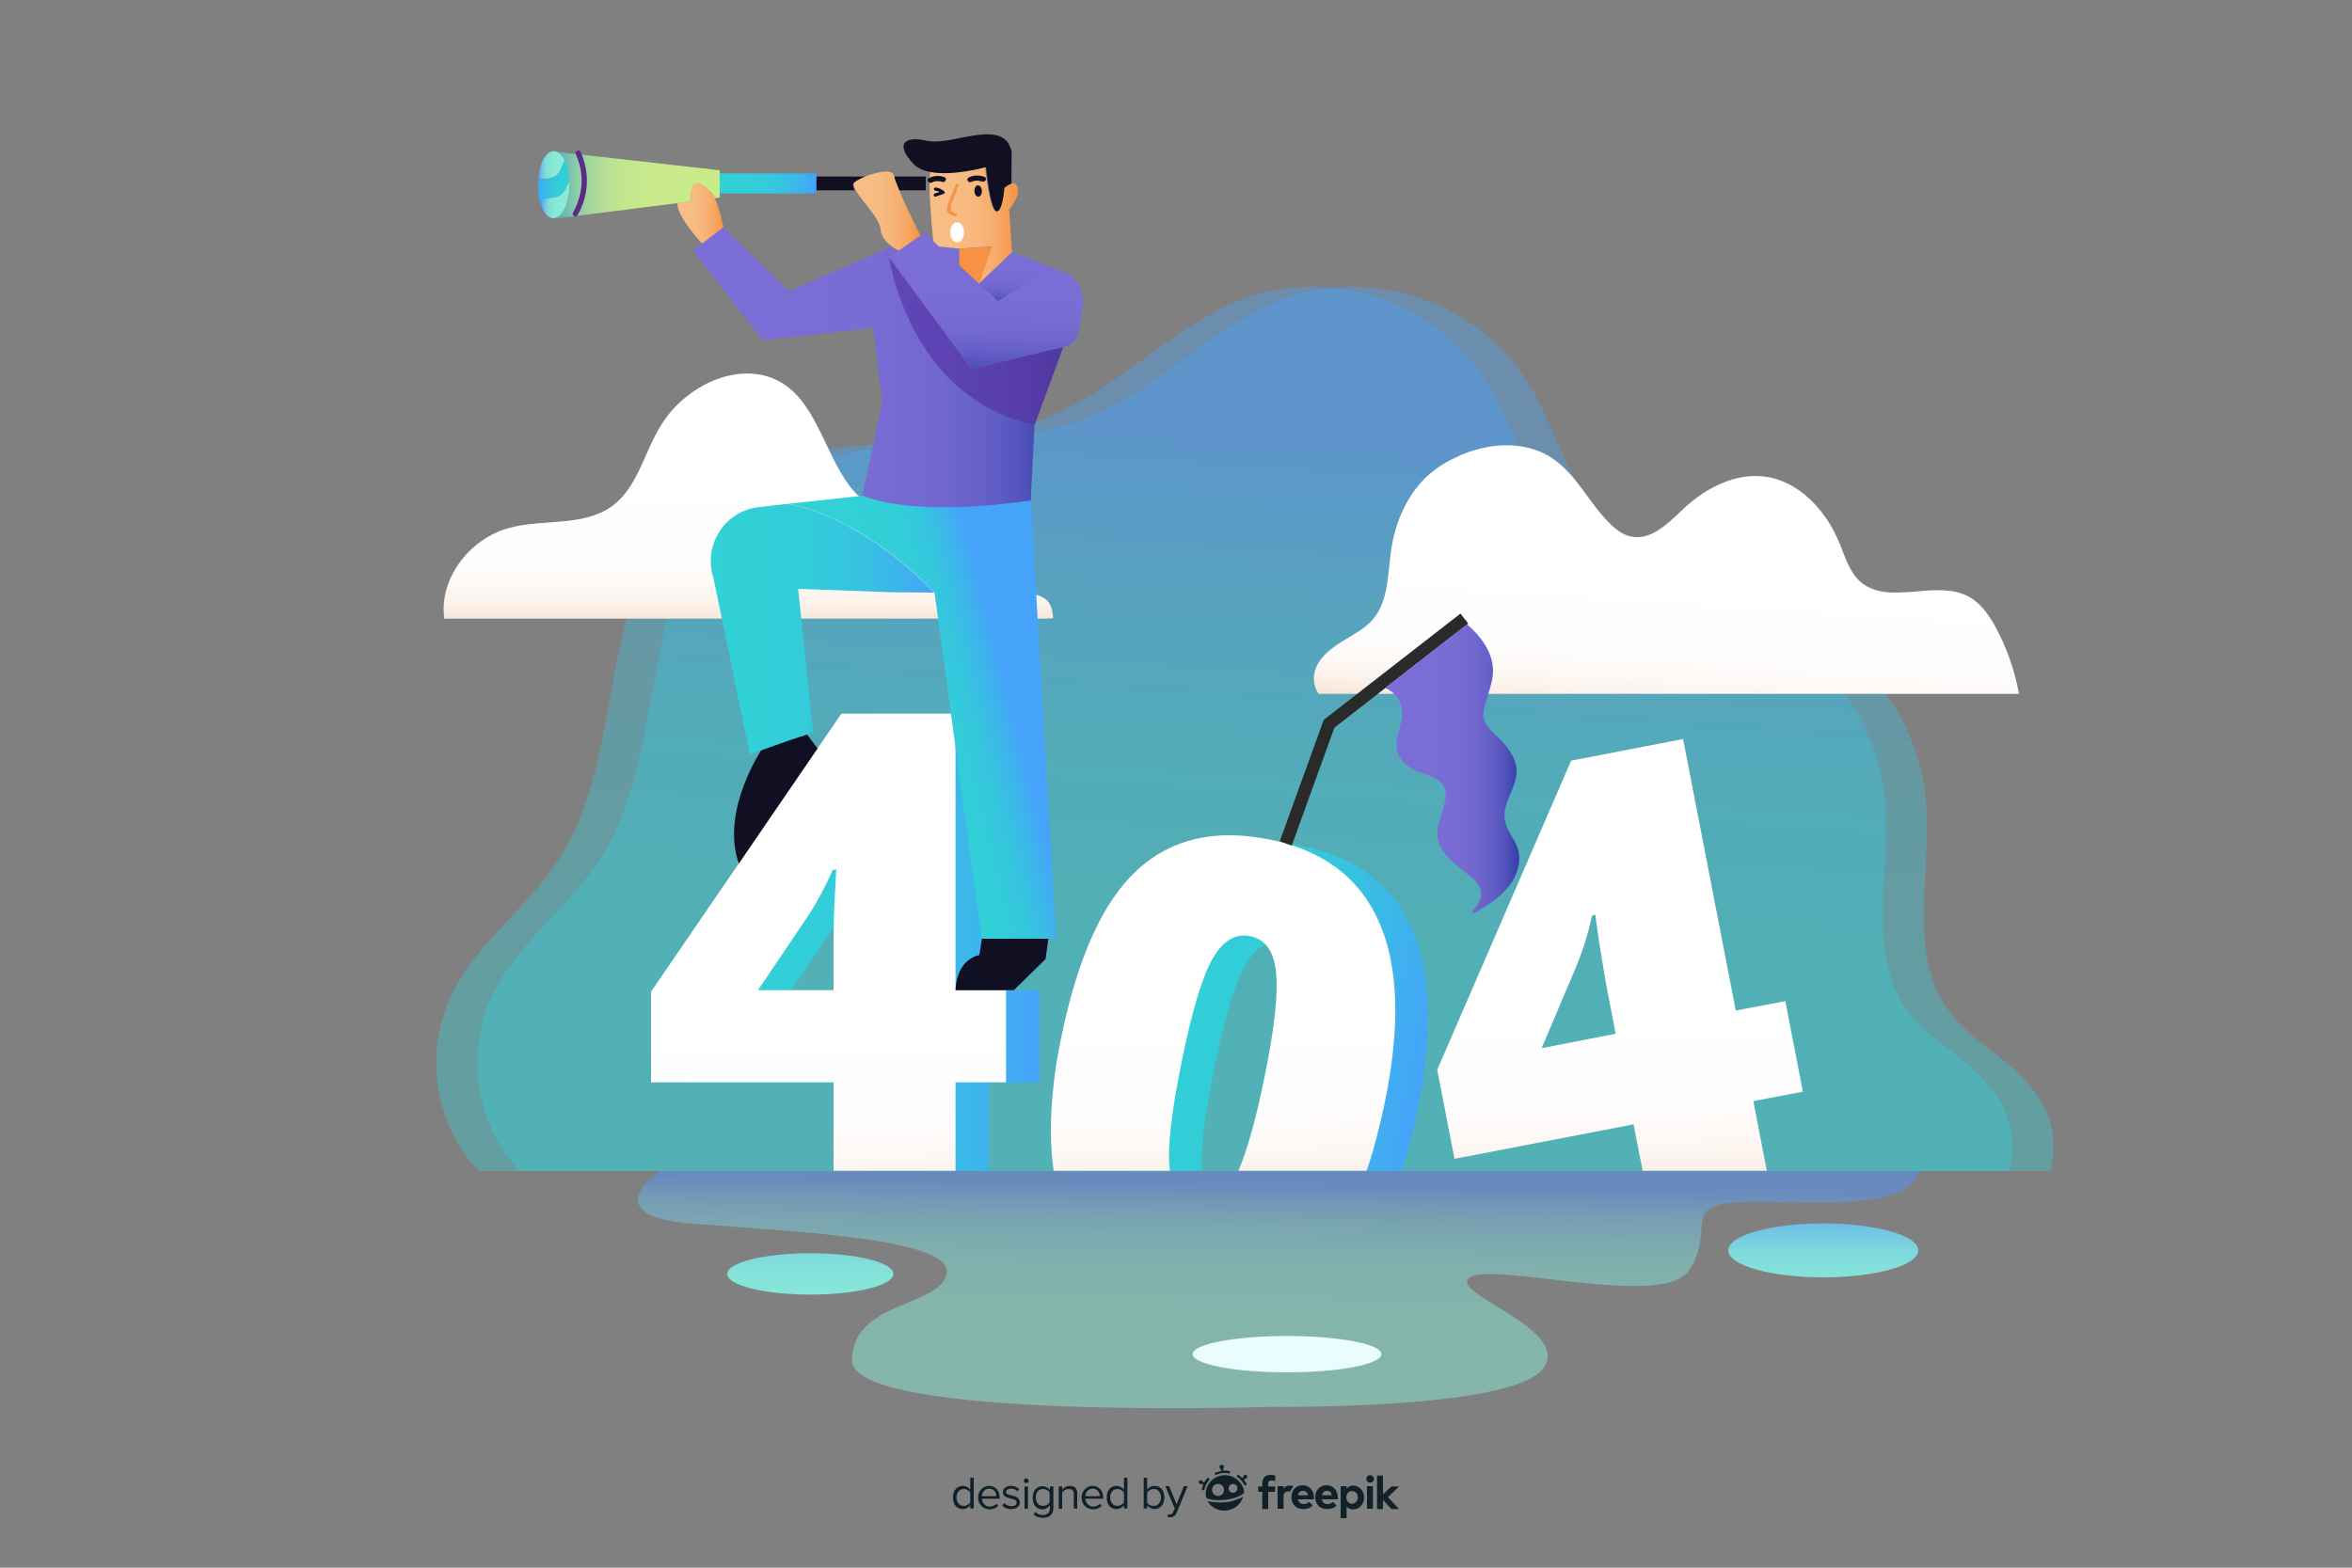 <?xml version="1.0" encoding="utf-8"?>
<!-- Generator: Adobe Illustrator 27.0.1, SVG Export Plug-In . SVG Version: 6.00 Build 0)  -->
<svg version="1.1" id="Layer_1" xmlns="http://www.w3.org/2000/svg" xmlns:xlink="http://www.w3.org/1999/xlink" x="0px" y="0px"
	 viewBox="0 0 750 500" style="enable-background:new 0 0 750 500;" xml:space="preserve">
<rect x="0" y="0" width="750" height="500" fill="#808080" stroke="none"/>
<style type="text/css">
	.st0{opacity:0.37;fill:url(#SVGID_1_);enable-background:new    ;}
	.st1{opacity:0.37;fill:url(#SVGID_00000129195150109239342510000009211214172952439988_);enable-background:new    ;}
	.st2{fill:url(#SVGID_00000083799833535865074710000008066772103008382340_);}
	.st3{fill:url(#SVGID_00000088835448587534241650000007425699232185380538_);}
	.st4{fill:url(#SVGID_00000039104060955832752330000003748693827199478403_);}
	.st5{fill:url(#SVGID_00000083780212767134075360000005238644823310947250_);}
	.st6{fill:none;}
	.st7{fill:url(#SVGID_00000115493379304974584130000000757102461864754853_);}
	.st8{fill:url(#SVGID_00000150791037043277383040000016524597294319692420_);}
	.st9{fill:#111023;}
	.st10{fill:url(#SVGID_00000106119571474530141180000014530344754931932310_);}
	.st11{fill:url(#SVGID_00000106859929083091499390000000112926105263259013_);}
	.st12{fill:url(#SVGID_00000092414050313700461560000011601727618234517666_);}
	.st13{fill:url(#SVGID_00000112596340002788551370000016864275591361295522_);}
	.st14{fill:url(#SVGID_00000021831810699400503090000015869392655292218788_);}
	.st15{fill:url(#SVGID_00000158013403633719805380000018275394327823768207_);}
	.st16{fill:url(#SVGID_00000016042480704525490320000013309108564959157672_);}
	.st17{fill:#5B2B89;}
	.st18{fill:url(#SVGID_00000083788481199436701550000004771525094222176188_);}
	.st19{fill:url(#SVGID_00000172435728600769146570000001056481979082684035_);}
	.st20{fill:url(#SVGID_00000027597641616281283010000003978435385142502272_);}
	.st21{fill:url(#SVGID_00000072970918260201971350000004393377164171197369_);}
	.st22{fill:url(#SVGID_00000057867995488669004720000012448944598122153348_);}
	.st23{opacity:0.38;fill:url(#SVGID_00000062151358259651129330000017442708056467049637_);enable-background:new    ;}
	.st24{fill:url(#SVGID_00000107586287401572597870000010365085919962741155_);}
	.st25{fill:#F79244;}
	.st26{fill:#FFFFFF;}
	.st27{opacity:0.5;fill:url(#SVGID_00000110447160692329018480000014201537216269911692_);enable-background:new    ;}
	.st28{fill:url(#SVGID_00000118395839749751001880000014696683822137471918_);}
	.st29{fill:url(#SVGID_00000122689695938318987900000003309391737976768418_);}
	.st30{fill:#E9FDFF;}
	.st31{fill:url(#SVGID_00000083790539007374272380000008522833697080952491_);}
	.st32{fill:url(#SVGID_00000180338176246426448990000017422436541092168630_);}
	.st33{fill:#2A2A2A;}
	.st34{fill:url(#SVGID_00000089551855425815349170000015147926012845628326_);}
	.st35{fill:#112129;}
</style>
<g id="OBJECTS">
	<g>
		
			<linearGradient id="SVGID_1_" gradientUnits="userSpaceOnUse" x1="387.922" y1="114.54" x2="404.102" y2="358.85" gradientTransform="matrix(1 0 0 -1 0 502)">
			<stop  offset="0" style="stop-color:#31D1D6"/>
			<stop  offset="0.37" style="stop-color:#32CED8"/>
			<stop  offset="0.62" style="stop-color:#35C5DE"/>
			<stop  offset="0.82" style="stop-color:#3CB6EA"/>
			<stop  offset="1" style="stop-color:#45A3FA"/>
		</linearGradient>
		<path class="st0" d="M204.2,373.5h-51.5c-13.8-14.3-17.5-37.1-9.2-55.2c7.8-17.2,24.7-28.6,34.9-44.6
			c21.8-34,11.2-84.8,40.8-112.3c14.8-13.8,36.1-17.7,56.2-19.3s41-1.6,59.6-9.4c23-9.7,40.3-30.4,63.9-38.2
			c26.6-8.8,58.3,2.2,73.9,25.4c9.7,14.6,13.4,32.8,24.9,46.1c18.6,21.4,51.3,23,74.5,39.3c15.9,11.1,26.6,29.4,28.7,48.7
			c2.5,23.3-6.4,49.8,7.6,68.6c6.8,9.2,17.9,14.4,25.2,23.1c7.3,8.7,9.4,16.7,7.1,27.8H204.2z"/>
		
			<linearGradient id="SVGID_00000147900835895886066190000001091342641634687646_" gradientUnits="userSpaceOnUse" x1="401.082" y1="114.539" x2="417.262" y2="358.849" gradientTransform="matrix(1 0 0 -1 0 502)">
			<stop  offset="0" style="stop-color:#31D1D6"/>
			<stop  offset="0.37" style="stop-color:#32CED8"/>
			<stop  offset="0.62" style="stop-color:#35C5DE"/>
			<stop  offset="0.82" style="stop-color:#3CB6EA"/>
			<stop  offset="1" style="stop-color:#45A3FA"/>
		</linearGradient>
		<path style="opacity:0.37;fill:url(#SVGID_00000147900835895886066190000001091342641634687646_);enable-background:new    ;" d="
			M217.3,373.5h-51.5c-13.8-14.3-17.5-37.1-9.2-55.2c7.8-17.2,24.7-28.6,34.9-44.6c21.8-34,11.2-84.8,40.8-112.3
			c14.8-13.8,36.1-17.7,56.2-19.3s41-1.6,59.6-9.4c23-9.7,40.3-30.4,63.9-38.2c26.6-8.8,58.3,2.2,73.9,25.4
			c9.7,14.6,13.4,32.8,24.9,46.1c18.6,21.4,51.3,23,74.5,39.3c15.9,11.1,26.6,29.4,28.7,48.7c2.5,23.3-6.4,49.8,7.6,68.6
			c6.8,9.2,17.9,14.4,25.2,23.1c7.3,8.7,9.4,16.7,7.1,27.8H217.3z"/>
	</g>
	
		<linearGradient id="SVGID_00000052104724872319872410000006303371046521400450_" gradientUnits="userSpaceOnUse" x1="238.673" y1="304.03" x2="238.673" y2="346.64" gradientTransform="matrix(1 0 0 -1 0 502)">
		<stop  offset="0" style="stop-color:#F9E6D9"/>
		<stop  offset="0.12" style="stop-color:#FBF1EA"/>
		<stop  offset="0.27" style="stop-color:#FDF9F6"/>
		<stop  offset="0.48" style="stop-color:#FEFDFD"/>
		<stop  offset="1" style="stop-color:#FFFFFF"/>
	</linearGradient>
	<path style="fill:url(#SVGID_00000052104724872319872410000006303371046521400450_);" d="M335.8,197.2l-2.1,0.1H142.2l-0.5,0.1
		c-1.9-12.7,8-25.6,20.6-29c10.9-3,23.7-0.3,32.9-7c8.2-6,10.2-17.2,15.6-25.8c3.3-5.4,8.1-9.8,13.7-12.8c7-3.8,15.7-5.1,22.9-1.7
		c12.7,6,15.1,22.8,23.6,34c1.9,2.5,4.3,4.8,7.3,5.7c2.8,0.8,5.8,0.2,8.6-0.3c9.4-1.6,20.6-1.5,26.4,6c2.7,3.5,3.7,8.1,5.2,12.3
		c1.5,4.2,4,8.5,8.2,10c2,0.7,4.3,0.7,6.1,1.9C335,191.9,335.7,194.5,335.8,197.2L335.8,197.2z"/>
	
		<linearGradient id="SVGID_00000044179532433062921770000004764971272369519236_" gradientUnits="userSpaceOnUse" x1="530.771" y1="274.12" x2="533.471" y2="315.65" gradientTransform="matrix(1 0 0 -1 0 502)">
		<stop  offset="0" style="stop-color:#F9E6D9"/>
		<stop  offset="0.12" style="stop-color:#FBF1EA"/>
		<stop  offset="0.27" style="stop-color:#FDF9F6"/>
		<stop  offset="0.48" style="stop-color:#FEFDFD"/>
		<stop  offset="1" style="stop-color:#FFFFFF"/>
	</linearGradient>
	<path style="fill:url(#SVGID_00000044179532433062921770000004764971272369519236_);" d="M643.8,221.3H420.5c-1.8-2.3-2-6-0.7-8.7
		c1.6-3.6,5.1-6.1,8.5-8.2c3.4-2.1,7.1-4,9.6-7c4.9-5.9,4.6-14.3,5.7-21.9c1.3-9,5.1-17.9,11.9-24c2.7-2.4,5.8-4.3,9.1-5.8
		c9.4-4.4,20.9-5.4,29.7,0c8.4,5.2,12.5,15.2,19.7,21.9c1.7,1.6,3.7,3,6,3.5c6.5,1.5,12.1-4.4,17-9c7-6.5,16.3-11.3,25.7-10.1
		c11.1,1.4,19.7,11,23.9,21.3c1.8,4.3,3.1,9.1,6.6,12.2c9,7.9,24.1-0.9,34.6,4.8c3.9,2.1,6.6,6.1,8.7,10
		C640,206.8,642.5,214,643.8,221.3L643.8,221.3z"/>
	<g>
		
			<linearGradient id="SVGID_00000111187374952703045480000004020325754175692191_" gradientUnits="userSpaceOnUse" x1="218.26" y1="201.485" x2="331.39" y2="201.485" gradientTransform="matrix(1 0 0 -1 0 502)">
			<stop  offset="0" style="stop-color:#31D1D6"/>
			<stop  offset="0.37" style="stop-color:#32CED8"/>
			<stop  offset="0.62" style="stop-color:#35C5DE"/>
			<stop  offset="0.82" style="stop-color:#3CB6EA"/>
			<stop  offset="1" style="stop-color:#45A3FA"/>
		</linearGradient>
		<path style="fill:url(#SVGID_00000111187374952703045480000004020325754175692191_);" d="M331.4,345.2h-16.1v28.2h-38.9v-28.2
			h-58.2v-28.9l60.7-88.7h36.4v88.2h16.1V345.2z M276.4,315.8v-17c0-3.2,0.1-7.5,0.4-12.9s0.4-8.3,0.5-8.5h-1.1
			c-2.3,5.1-4.8,9.9-7.7,14.4l-16.2,24H276.4z"/>
		
			<linearGradient id="SVGID_00000026146523652735653840000001133214319597942438_" gradientUnits="userSpaceOnUse" x1="265.237" y1="118.95" x2="264.157" y2="173.96" gradientTransform="matrix(1 0 0 -1 0 502)">
			<stop  offset="0" style="stop-color:#F9E6D9"/>
			<stop  offset="0.12" style="stop-color:#FBF1EA"/>
			<stop  offset="0.27" style="stop-color:#FDF9F6"/>
			<stop  offset="0.48" style="stop-color:#FEFDFD"/>
			<stop  offset="1" style="stop-color:#FFFFFF"/>
		</linearGradient>
		<path style="fill:url(#SVGID_00000026146523652735653840000001133214319597942438_);" d="M320.8,345.2h-16.1v28.2h-38.9v-28.2
			h-58.2v-28.9l60.7-88.7h36.4v88.2h16.1V345.2z M265.8,315.8v-17c0-3.2,0.1-7.5,0.4-12.9s0.4-8.3,0.5-8.5h-1.1
			c-2.3,5.1-4.8,9.9-7.7,14.4l-16.2,24H265.8z"/>
	</g>
	<g>
		<path class="st6" d="M585.3,346.2l-5.6-28.9l-10.4,2l-5.3,1l-16.7-86.6l-35.8,6.9l-42.7,98.6l5.5,28.4l57.1-11l3.2,16.8h39.6
			l-4.7-24.2l5.3-1L585.3,346.2L585.3,346.2z M515.3,329.8l-13.2,2.5l9.4-22.2l1.9-4.5c2-4.9,3.6-10.1,4.8-15.6l1.1-0.2
			c-0.1,0.3,0.3,3.1,1.1,8.5c0.8,5.4,1.5,9.6,2.1,12.8l3.2,16.6L515.3,329.8z"/>
		
			<linearGradient id="SVGID_00000113351965199481637230000005616680580264682411_" gradientUnits="userSpaceOnUse" x1="517.23" y1="123.89" x2="516.15" y2="178.9" gradientTransform="matrix(1 0 0 -1 0 502)">
			<stop  offset="0" style="stop-color:#F9E6D9"/>
			<stop  offset="0.12" style="stop-color:#FBF1EA"/>
			<stop  offset="0.27" style="stop-color:#FDF9F6"/>
			<stop  offset="0.48" style="stop-color:#FEFDFD"/>
			<stop  offset="1" style="stop-color:#FFFFFF"/>
		</linearGradient>
		<path style="fill:url(#SVGID_00000113351965199481637230000005616680580264682411_);" d="M574.9,348.2l-5.6-28.9l-15.8,3
			l-16.8-86.6l-25.3,4.9l-10.4,2l-42.7,98.6l5.5,28.4l10.4-2l46.7-9l2.9,14.8h39.6l-4.3-22.2l10.4-2L574.9,348.2L574.9,348.2z
			 M511.5,310.1c0.2,1.1,0.4,2.1,0.5,3l3.2,16.6l-23.6,4.6l11.3-26.7c2-4.9,3.6-10.1,4.8-15.6l1.1-0.2c-0.1,0.3,0.3,3.1,1.1,8.5
			C510.5,304.2,511.1,307.4,511.5,310.1L511.5,310.1z"/>
	</g>
	<g>
		<g>
			
				<linearGradient id="SVGID_00000031183084144983330160000012780947483465991833_" gradientUnits="userSpaceOnUse" x1="290.26" y1="270.951" x2="322.26" y2="279.221" gradientTransform="matrix(1 0 0 -1 0 502)">
				<stop  offset="0" style="stop-color:#31D1D6"/>
				<stop  offset="0.37" style="stop-color:#32CED8"/>
				<stop  offset="0.62" style="stop-color:#35C5DE"/>
				<stop  offset="0.82" style="stop-color:#3CB6EA"/>
				<stop  offset="1" style="stop-color:#45A3FA"/>
			</linearGradient>
			<path style="fill:url(#SVGID_00000031183084144983330160000012780947483465991833_);" d="M336.8,299.5h-23.8L298,189
				c0,0-21.8-23.8-46.8-28.3l23.8-2.6l53.7,1.5L336.8,299.5L336.8,299.5z"/>
			<path class="st9" d="M243.1,238.7c0,0-13.5,19.8-7.5,36.7l25.1-36.7l-3.3-4.4L243.1,238.7L243.1,238.7z"/>
			<path class="st9" d="M313.1,299.5l-0.8,5.1c0,0-7.2,1-7.6,11.2h18.6l10.1-9.9l0.9-6.5H313.1L313.1,299.5z"/>
			
				<linearGradient id="SVGID_00000013910995611399939160000008226899379680597645_" gradientUnits="userSpaceOnUse" x1="226.734" y1="301.345" x2="297.97" y2="301.345" gradientTransform="matrix(1 0 0 -1 0 502)">
				<stop  offset="0" style="stop-color:#31D1D6"/>
				<stop  offset="0.37" style="stop-color:#32CED8"/>
				<stop  offset="0.62" style="stop-color:#35C5DE"/>
				<stop  offset="0.82" style="stop-color:#3CB6EA"/>
				<stop  offset="1" style="stop-color:#45A3FA"/>
			</linearGradient>
			<path style="fill:url(#SVGID_00000013910995611399939160000008226899379680597645_);" d="M284.3,188.9l-29.8-1.1l4.8,45.6
				l-20.2,7.2l-11.6-56.3c-3.4-10.5,3.7-21.5,14.7-22.6l8.9-1h0c25,4.5,46.8,28.3,46.8,28.3L284.3,188.9L284.3,188.9z"/>
		</g>
		<g>
			
				<linearGradient id="SVGID_00000158011190456022895880000007604947322706990264_" gradientUnits="userSpaceOnUse" x1="177.14" y1="443.025" x2="229.52" y2="443.025" gradientTransform="matrix(1 0 0 -1 0 502)">
				<stop  offset="0" style="stop-color:#51ADC6"/>
				<stop  offset="0" style="stop-color:#54AEC4"/>
				<stop  offset="7.000000e-02" style="stop-color:#74BEB4"/>
				<stop  offset="0.13" style="stop-color:#8ECCA7"/>
				<stop  offset="0.21" style="stop-color:#A4D79C"/>
				<stop  offset="0.3" style="stop-color:#B5E094"/>
				<stop  offset="0.41" style="stop-color:#C1E68E"/>
				<stop  offset="0.57" style="stop-color:#C8EA8A"/>
				<stop  offset="1" style="stop-color:#CAEB8A"/>
			</linearGradient>
			<path style="fill:url(#SVGID_00000158011190456022895880000007604947322706990264_);" d="M229.5,61.7V63l-1.6,0.2
				c-0.4-0.9-0.9-1.6-1.3-2c-2.1-1.9-3.6-3.3-5.2-2.4c-1.2,0.7-1.1,3.9-1,5.4l-4.4,0.6l-38.9,4.9l0-0.1c2.5-0.6,4.5-5.1,4.5-10.6
				s-1.9-9.9-4.4-10.6l52.3,5.9L229.5,61.7L229.5,61.7z"/>
			
				<linearGradient id="SVGID_00000050657717835194306220000011339825090496767160_" gradientUnits="userSpaceOnUse" x1="180.05" y1="449.075" x2="171.58" y2="449.075" gradientTransform="matrix(1 0 0 -1 0 502)">
				<stop  offset="0" style="stop-color:#8AEBD6"/>
				<stop  offset="0.46" style="stop-color:#88E9D6"/>
				<stop  offset="0.63" style="stop-color:#84E2D9"/>
				<stop  offset="0.75" style="stop-color:#7CD6DE"/>
				<stop  offset="0.84" style="stop-color:#71C5E5"/>
				<stop  offset="0.92" style="stop-color:#63AFEE"/>
				<stop  offset="0.99" style="stop-color:#5295F9"/>
				<stop  offset="1" style="stop-color:#5193FA"/>
			</linearGradient>
			<path style="fill:url(#SVGID_00000050657717835194306220000011339825090496767160_);" d="M180.1,51.2c-0.1,0.2-0.2,0.3-0.3,0.5
				c-0.6,1.1-0.8,2.3-1.5,3.3c-0.5,0.7-1.2,1.3-2.1,1.6c-0.9,0.3-1.8,0.4-2.8,0.5c-0.6,0.1-1.3,0.2-1.8,0.5c0.3-5.2,2.3-9.2,4.9-9.4
				l0.8,0.1C178.3,48.6,179.3,49.7,180.1,51.2z"/>
			
				<linearGradient id="SVGID_00000140726564237014651490000012806438080807188352_" gradientUnits="userSpaceOnUse" x1="181.6" y1="444.02" x2="171.53" y2="444.02" gradientTransform="matrix(1 0 0 -1 0 502)">
				<stop  offset="0" style="stop-color:#31D1D6"/>
				<stop  offset="0.37" style="stop-color:#32CED8"/>
				<stop  offset="0.62" style="stop-color:#35C5DE"/>
				<stop  offset="0.82" style="stop-color:#3CB6EA"/>
				<stop  offset="1" style="stop-color:#45A3FA"/>
			</linearGradient>
			<path style="fill:url(#SVGID_00000140726564237014651490000012806438080807188352_);" d="M181.6,58.1
				C181.6,58.1,181.6,58.1,181.6,58.1c-0.7,0.9-1,2-1.6,2.9c-0.7,1-1.8,1.8-3,2.1c-1.1,0.2-2.3,0.1-3.4,0.6
				c-0.5,0.3-0.9,0.7-1.3,1.2c-0.5-1.7-0.8-3.7-0.8-5.9c0-0.5,0-0.9,0.1-1.3c0.6-0.3,1.2-0.4,1.8-0.5c0.9-0.1,1.9-0.2,2.8-0.5
				c0.8-0.3,1.6-0.9,2.1-1.6c0.7-1,1-2.2,1.5-3.3c0.1-0.2,0.2-0.3,0.3-0.5C180.9,52.9,181.5,55.3,181.6,58.1L181.6,58.1z"/>
			
				<linearGradient id="SVGID_00000022558013094739530590000011755474988221952909_" gradientUnits="userSpaceOnUse" x1="181.62" y1="438.155" x2="172.36" y2="438.155" gradientTransform="matrix(1 0 0 -1 0 502)">
				<stop  offset="0" style="stop-color:#8AEBD6"/>
				<stop  offset="0.46" style="stop-color:#88E9D6"/>
				<stop  offset="0.63" style="stop-color:#84E2D9"/>
				<stop  offset="0.75" style="stop-color:#7CD6DE"/>
				<stop  offset="0.84" style="stop-color:#71C5E5"/>
				<stop  offset="0.92" style="stop-color:#63AFEE"/>
				<stop  offset="0.99" style="stop-color:#5295F9"/>
				<stop  offset="1" style="stop-color:#5193FA"/>
			</linearGradient>
			<path style="fill:url(#SVGID_00000022558013094739530590000011755474988221952909_);" d="M181.6,58.9c0,5.5-2,10-4.5,10.6
				c-0.2,0.1-0.4,0.1-0.6,0.1c-1.8,0-3.3-1.9-4.2-4.8c0.3-0.5,0.7-0.9,1.3-1.2c1-0.5,2.2-0.4,3.4-0.6c1.2-0.3,2.3-1,3-2.1
				c0.6-0.9,0.9-2,1.5-2.8c0,0,0,0,0.1,0C181.6,58.4,181.6,58.7,181.6,58.9L181.6,58.9z"/>
			<path class="st9" d="M260.3,56.3H276c-1.6,0.7-3,1.4-3.7,2c-0.5,0.5-0.3,1.3,0.3,2.4h-12.4L260.3,56.3L260.3,56.3z"/>
			<path class="st9" d="M295.2,59v1.7h-8.5c-0.8-1.9-1.4-3.5-1.6-4.4h10.2C295.2,56.3,295.2,59,295.2,59z"/>
			
				<linearGradient id="SVGID_00000118391369413147326720000001484215469425141158_" gradientUnits="userSpaceOnUse" x1="229.51" y1="443.535" x2="260.31" y2="443.535" gradientTransform="matrix(1 0 0 -1 0 502)">
				<stop  offset="0" style="stop-color:#31D1D6"/>
				<stop  offset="0.37" style="stop-color:#32CED8"/>
				<stop  offset="0.62" style="stop-color:#35C5DE"/>
				<stop  offset="0.82" style="stop-color:#3CB6EA"/>
				<stop  offset="1" style="stop-color:#45A3FA"/>
			</linearGradient>
			<polygon style="fill:url(#SVGID_00000118391369413147326720000001484215469425141158_);" points="260.3,60.7 260.3,61.7 
				229.5,61.7 229.5,55.3 260.3,55.3 260.3,56.3 			"/>
			
				<linearGradient id="SVGID_00000012455948775399648100000008654785131072200591_" gradientUnits="userSpaceOnUse" x1="216.04" y1="433.899" x2="230.73" y2="433.899" gradientTransform="matrix(1 0 0 -1 0 502)">
				<stop  offset="0" style="stop-color:#F7BE86"/>
				<stop  offset="0.33" style="stop-color:#F7BC83"/>
				<stop  offset="0.54" style="stop-color:#F7B67A"/>
				<stop  offset="0.73" style="stop-color:#F7AC6B"/>
				<stop  offset="0.89" style="stop-color:#F79E56"/>
				<stop  offset="1" style="stop-color:#F79244"/>
			</linearGradient>
			<path style="fill:url(#SVGID_00000012455948775399648100000008654785131072200591_);" d="M230.7,72.5l-6.8,5.2
				c0,0-8.2-8.6-7.9-13l4.4-0.6c-0.1-1.5-0.2-4.7,1-5.4c1.5-0.9,3,0.6,5.2,2.4c0.4,0.4,0.9,1.1,1.3,2
				C229.5,66.6,230.7,72.5,230.7,72.5L230.7,72.5z"/>
			<path class="st17" d="M185.1,48.4c-0.4-1-1.9-0.1-1.5,0.8c2.8,6.1,2.4,12.8-0.9,18.6c-0.5,0.9,0.9,1.8,1.5,0.8
				C187.8,62.3,188.1,55,185.1,48.4L185.1,48.4z"/>
		</g>
		<g>
			
				<linearGradient id="SVGID_00000075860172694321203820000006707262904534533800_" gradientUnits="userSpaceOnUse" x1="302.799" y1="422.67" x2="302.309" y2="405.01" gradientTransform="matrix(1 0 0 -1 0 502)">
				<stop  offset="0" style="stop-color:#7B6ED6"/>
				<stop  offset="0.48" style="stop-color:#796CD4"/>
				<stop  offset="0.65" style="stop-color:#7268D0"/>
				<stop  offset="0.78" style="stop-color:#6660C8"/>
				<stop  offset="0.88" style="stop-color:#5555BE"/>
				<stop  offset="0.96" style="stop-color:#3F46B0"/>
				<stop  offset="1" style="stop-color:#333EA8"/>
			</linearGradient>
			<polygon style="fill:url(#SVGID_00000075860172694321203820000006707262904534533800_);" points="305.9,79.3 305.9,84.6 
				299.6,78.7 			"/>
			
				<linearGradient id="SVGID_00000117659180040630210130000006470667326942900630_" gradientUnits="userSpaceOnUse" x1="314.691" y1="422.441" x2="313.391" y2="381.431" gradientTransform="matrix(1 0 0 -1 0 502)">
				<stop  offset="0" style="stop-color:#7B6ED6"/>
				<stop  offset="0.48" style="stop-color:#796CD4"/>
				<stop  offset="0.65" style="stop-color:#7268D0"/>
				<stop  offset="0.78" style="stop-color:#6660C8"/>
				<stop  offset="0.88" style="stop-color:#5555BE"/>
				<stop  offset="0.96" style="stop-color:#3F46B0"/>
				<stop  offset="1" style="stop-color:#333EA8"/>
			</linearGradient>
			<path style="fill:url(#SVGID_00000117659180040630210130000006470667326942900630_);" d="M305.9,84.6l6.3,5.9l6,5.7
				c0,0,13.8-9.7,19.1-9.7c0.4,0,0.7,0,1.1,0.1c4.7,0.7,7.6,6.1,6.8,11.3c-0.9,5.6-0.7,11.9-6.2,12.9c-5.4,1-29.3,6.8-29.3,6.8
				l-26.2-35.5l3.1-2.2l6.9-4.8l1.4-1l3,2.8l1.8,1.7L305.9,84.6L305.9,84.6z"/>
			
				<linearGradient id="SVGID_00000051362612405151082610000001306621186541069467_" gradientUnits="userSpaceOnUse" x1="325.518" y1="422.05" x2="325.028" y2="404.38" gradientTransform="matrix(1 0 0 -1 0 502)">
				<stop  offset="0" style="stop-color:#7B6ED6"/>
				<stop  offset="0.48" style="stop-color:#796CD4"/>
				<stop  offset="0.65" style="stop-color:#7268D0"/>
				<stop  offset="0.78" style="stop-color:#6660C8"/>
				<stop  offset="0.88" style="stop-color:#5555BE"/>
				<stop  offset="0.96" style="stop-color:#3F46B0"/>
				<stop  offset="1" style="stop-color:#333EA8"/>
			</linearGradient>
			<path style="fill:url(#SVGID_00000051362612405151082610000001306621186541069467_);" d="M322.8,80.4l15.6,6.1
				c-0.4-0.1-0.7-0.1-1.1-0.1c-5.4,0.1-19.1,9.7-19.1,9.7l-6-5.7L322.8,80.4z"/>
			
				<linearGradient id="SVGID_00000112633841577077939640000016571258120914689460_" gradientUnits="userSpaceOnUse" x1="221" y1="384.815" x2="339.01" y2="384.815" gradientTransform="matrix(1 0 0 -1 0 502)">
				<stop  offset="0" style="stop-color:#7B6ED6"/>
				<stop  offset="0.48" style="stop-color:#796CD4"/>
				<stop  offset="0.65" style="stop-color:#7268D0"/>
				<stop  offset="0.78" style="stop-color:#6660C8"/>
				<stop  offset="0.88" style="stop-color:#5555BE"/>
				<stop  offset="0.96" style="stop-color:#3F46B0"/>
				<stop  offset="1" style="stop-color:#333EA8"/>
			</linearGradient>
			<path style="fill:url(#SVGID_00000112633841577077939640000016571258120914689460_);" d="M339,110.8l-9.1,24.7l-1.2,24.1
				c0,0-1.1,0.2-2.9,0.4c-8.7,1.2-34.6,4.2-50.8-1.9l6.3-29.9l-2.9-23.6l-35.2,3.9L221,79.9l2.9-2.2l6.8-5.2l20.9,20.4l32.7-14.3
				c1.2,0.9,2.2,1.3,2.2,1.3l-3.1,2.2l26.2,35.5C309.7,117.6,333.6,111.8,339,110.8L339,110.8z"/>
			
				<linearGradient id="SVGID_00000076596853946434135120000012314124409577728385_" gradientUnits="userSpaceOnUse" x1="272.094" y1="434.619" x2="293.46" y2="434.619" gradientTransform="matrix(1 0 0 -1 0 502)">
				<stop  offset="0" style="stop-color:#F7BE86"/>
				<stop  offset="0.33" style="stop-color:#F7BC83"/>
				<stop  offset="0.54" style="stop-color:#F7B67A"/>
				<stop  offset="0.73" style="stop-color:#F7AC6B"/>
				<stop  offset="0.89" style="stop-color:#F79E56"/>
				<stop  offset="1" style="stop-color:#F79244"/>
			</linearGradient>
			<path style="fill:url(#SVGID_00000076596853946434135120000012314124409577728385_);" d="M293.5,75.1l-6.9,4.8c0,0-1-0.4-2.2-1.3
				c-1.5-1.1-3.4-2.9-3.6-5.5c-0.3-3.5-6.1-9.1-8-12.5c-0.6-1.1-0.8-1.9-0.3-2.4c0.6-0.6,2-1.3,3.7-2c3.6-1.4,8.5-2.4,8.9-0.2
				c0,0,0,0.1,0,0.2c0.2,0.9,0.8,2.5,1.6,4.4C289.1,66.5,293.5,75.1,293.5,75.1L293.5,75.1z"/>
			
				<linearGradient id="SVGID_00000180358130163368828130000003552755435411499187_" gradientUnits="userSpaceOnUse" x1="283.5" y1="393.195" x2="339.02" y2="393.195" gradientTransform="matrix(1 0 0 -1 0 502)">
				<stop  offset="0" style="stop-color:#3C0887"/>
				<stop  offset="0.32" style="stop-color:#3E0987"/>
				<stop  offset="0.53" style="stop-color:#470D87"/>
				<stop  offset="0.71" style="stop-color:#561488"/>
				<stop  offset="0.87" style="stop-color:#6B1F89"/>
				<stop  offset="1" style="stop-color:#822A8A"/>
			</linearGradient>
			
				<path style="opacity:0.38;fill:url(#SVGID_00000180358130163368828130000003552755435411499187_);enable-background:new    ;" d="
				M329.9,135.5c-40-8.5-46.4-53.4-46.4-53.4l26.2,35.5l29.3-6.8L329.9,135.5L329.9,135.5z"/>
		</g>
		<g>
			
				<linearGradient id="SVGID_00000008866836308175749970000007759566654632709300_" gradientUnits="userSpaceOnUse" x1="296.64" y1="430.07" x2="324.697" y2="430.07" gradientTransform="matrix(1 0 0 -1 0 502)">
				<stop  offset="0" style="stop-color:#F7BE86"/>
				<stop  offset="0.33" style="stop-color:#F7BC83"/>
				<stop  offset="0.54" style="stop-color:#F7B67A"/>
				<stop  offset="0.73" style="stop-color:#F7AC6B"/>
				<stop  offset="0.89" style="stop-color:#F79E56"/>
				<stop  offset="1" style="stop-color:#F79244"/>
			</linearGradient>
			<path style="fill:url(#SVGID_00000008866836308175749970000007759566654632709300_);" d="M322.5,58.6c0.9-0.2,1.7-0.1,2,1.3
				c0.8,3.1-2.7,6.8-2.7,6.8l0.9,13.7l-10.6,10.1l4.1-11.9l-10.5,0.7l-6.3-0.7l-1.8-1.7c0,0-1.2-11.4-1.2-18.1
				c0-1.5,0.1-2.8,0.2-3.7l0-0.3c7.3,1.2,17.5-1.6,17.5-1.6s1.4,13.9,3.4,14.1c2,0.2,2.5-7.5,2.5-7.5S321.4,58.9,322.5,58.6
				L322.5,58.6z"/>
			<path class="st9" d="M322.6,48.5l-0.1,10.1c-1.1,0.3-2.2,1.3-2.2,1.3s-0.6,7.8-2.5,7.5c-2-0.2-3.4-14.1-3.4-14.1
				s-10.2,2.9-17.5,1.6l0,0c-2.3-0.4-4.3-1.2-5.6-2.6c-5.6-5.9-3.6-9.2,4.4-7.4S320.3,37.1,322.6,48.5L322.6,48.5z"/>
			<polygon class="st25" points="316.3,78.7 312.2,90.5 305.9,84.6 305.9,79.3 			"/>
			<path class="st9" d="M296.2,56.8c1.6-0.8,3.3-0.9,5-0.3c1,0.4,0.2,1.9-0.8,1.5c-1.1-0.4-2.3-0.3-3.3,0.2
				C296.2,58.7,295.2,57.3,296.2,56.8L296.2,56.8z"/>
			
				<ellipse transform="matrix(0.999 -5.216166e-02 5.216166e-02 0.999 -2.75 16.345)" class="st9" cx="311.8" cy="60.9" rx="1.2" ry="1.8"/>
			<path class="st9" d="M313.9,56.4c-1.7-0.6-3.4-0.6-5,0.2c-1,0.5-0.1,1.9,0.9,1.4c1-0.5,2.2-0.5,3.3-0.1
				C314.2,58.3,315,56.8,313.9,56.4L313.9,56.4z"/>
			<path class="st25" d="M302,66.5c0.5-2.6,1.9-5.2,2.8-7.7c0.2-0.5,1-0.1,0.8,0.4c-0.6,1.6-1.1,3.1-1.7,4.7c-0.2,0.5-0.7,1.4-0.7,2
				c-0.2,1.9,0.7,1.8,1.7,2.3c0.5,0.2,0.1,1-0.4,0.8C303.2,68.3,301.7,68.2,302,66.5L302,66.5z"/>
			<path class="st9" d="M301.1,61c-0.8-0.6-1.7-1.1-2.7-1.2c-0.6-0.1-0.9,0.9-0.2,1c0.5,0.1,1,0.2,1.5,0.4c-0.5,0.2-1.1,0.3-1.6,0.5
				c-0.6,0.2-0.4,1.2,0.3,1c0.9-0.3,1.8-0.6,2.6-0.9C301.2,61.8,301.4,61.3,301.1,61L301.1,61z"/>
			<ellipse class="st26" cx="305.2" cy="74.1" rx="2.2" ry="3.2"/>
		</g>
	</g>
	<g>
		
			<linearGradient id="SVGID_00000175296398794583242590000012220402498170799751_" gradientUnits="userSpaceOnUse" x1="406.502" y1="50.11" x2="407.582" y2="124.54" gradientTransform="matrix(1 0 0 -1 0 502)">
			<stop  offset="0" style="stop-color:#8AEBD6"/>
			<stop  offset="0.46" style="stop-color:#88E9D6"/>
			<stop  offset="0.63" style="stop-color:#84E2D9"/>
			<stop  offset="0.75" style="stop-color:#7CD6DE"/>
			<stop  offset="0.84" style="stop-color:#71C5E5"/>
			<stop  offset="0.92" style="stop-color:#63AFEE"/>
			<stop  offset="0.99" style="stop-color:#5295F9"/>
			<stop  offset="1" style="stop-color:#5193FA"/>
		</linearGradient>
		<path style="opacity:0.5;fill:url(#SVGID_00000175296398794583242590000012220402498170799751_);enable-background:new    ;" d="
			M611.8,373.5H210.5c0,0-21.6,14.3,10.5,16.8s82.2,4.7,80.9,15.6s-30.2,8.8-30.2,28s133.7,14.8,133.7,14.8s75.5,1,86.3-11.8
			s-30.5-24.5-23-29.5s61.8,10.1,69.9-2.2s-1.6-20,13.3-21.6S609.2,388,611.8,373.5L611.8,373.5z"/>
		
			<linearGradient id="SVGID_00000078021081377509050430000011166802306347902852_" gradientUnits="userSpaceOnUse" x1="581.42" y1="54.89" x2="581.42" y2="120.42" gradientTransform="matrix(1 0 0 -1 0 502)">
			<stop  offset="0" style="stop-color:#8AEBD6"/>
			<stop  offset="0.46" style="stop-color:#88E9D6"/>
			<stop  offset="0.63" style="stop-color:#84E2D9"/>
			<stop  offset="0.75" style="stop-color:#7CD6DE"/>
			<stop  offset="0.84" style="stop-color:#71C5E5"/>
			<stop  offset="0.92" style="stop-color:#63AFEE"/>
			<stop  offset="0.99" style="stop-color:#5295F9"/>
			<stop  offset="1" style="stop-color:#5193FA"/>
		</linearGradient>
		
			<ellipse style="fill:url(#SVGID_00000078021081377509050430000011166802306347902852_);" cx="581.4" cy="398.8" rx="30.3" ry="8.6"/>
		
			<linearGradient id="SVGID_00000084507615826428264540000005834216961187230910_" gradientUnits="userSpaceOnUse" x1="258.4" y1="54.89" x2="258.4" y2="120.42" gradientTransform="matrix(1 0 0 -1 0 502)">
			<stop  offset="0" style="stop-color:#8AEBD6"/>
			<stop  offset="0.46" style="stop-color:#88E9D6"/>
			<stop  offset="0.63" style="stop-color:#84E2D9"/>
			<stop  offset="0.75" style="stop-color:#7CD6DE"/>
			<stop  offset="0.84" style="stop-color:#71C5E5"/>
			<stop  offset="0.92" style="stop-color:#63AFEE"/>
			<stop  offset="0.99" style="stop-color:#5295F9"/>
			<stop  offset="1" style="stop-color:#5193FA"/>
		</linearGradient>
		
			<ellipse style="fill:url(#SVGID_00000084507615826428264540000005834216961187230910_);" cx="258.4" cy="406.3" rx="26.5" ry="6.6"/>
		<ellipse class="st30" cx="410.4" cy="431.9" rx="30.1" ry="5.8"/>
	</g>
	<g>
		<g>
			
				<linearGradient id="SVGID_00000111171982891486526930000017543177569401367472_" gradientUnits="userSpaceOnUse" x1="406.838" y1="299.397" x2="512.191" y2="299.397" gradientTransform="matrix(0.98 0.2 0.2 -0.98 -106.252 527.723)">
				<stop  offset="0" style="stop-color:#31D1D6"/>
				<stop  offset="0.37" style="stop-color:#32CED8"/>
				<stop  offset="0.62" style="stop-color:#35C5DE"/>
				<stop  offset="0.82" style="stop-color:#3CB6EA"/>
				<stop  offset="1" style="stop-color:#45A3FA"/>
			</linearGradient>
			<path style="fill:url(#SVGID_00000111171982891486526930000017543177569401367472_);" d="M450.2,296.3
				c-6.2-14.1-17.8-22.9-34.8-26.4c-1.9-0.4-3.7-0.7-5.4-0.9c-15-1.9-27.4,1.7-37.1,10.7C362,289.9,354,307.6,348.8,333
				c-3.2,15.6-4.1,29-2.7,40.4h37.2c-0.5-6.6,0.8-17.5,3.9-32.6c3.3-16.3,6.6-27.3,9.9-33c1.9-3.3,4-5.5,6.5-6.6
				c1.7-0.8,3.6-1,5.6-0.5c4.8,1,7.5,4.9,8.2,11.6c0.7,6.8-0.5,18.1-3.8,33.9c-2.4,11.9-4.9,20.9-7.3,27.2H447
				c1.9-5.9,3.5-12.3,5-19.3c1-4.6,1.7-9.1,2.2-13.4C456.6,322.5,455.2,307.7,450.2,296.3L450.2,296.3z"/>
			
				<linearGradient id="SVGID_00000111913042640259219580000001410701828907435448_" gradientUnits="userSpaceOnUse" x1="390.77" y1="121.41" x2="389.69" y2="176.42" gradientTransform="matrix(1 0 0 -1 0 502)">
				<stop  offset="0" style="stop-color:#F9E6D9"/>
				<stop  offset="0.12" style="stop-color:#FBF1EA"/>
				<stop  offset="0.27" style="stop-color:#FDF9F6"/>
				<stop  offset="0.48" style="stop-color:#FEFDFD"/>
				<stop  offset="1" style="stop-color:#FFFFFF"/>
			</linearGradient>
			<path style="fill:url(#SVGID_00000111913042640259219580000001410701828907435448_);" d="M439.8,294.2
				c-5.5-12.7-15.5-21.1-29.8-25.2c-1.6-0.5-3.3-0.9-5-1.2c-17.5-3.6-31.6-0.3-42.5,9.8c-10.9,10.1-18.9,27.9-24.1,53.3
				c-1.1,5.2-1.9,10.1-2.4,14.8c-1.2,10.4-1.2,19.6,0,27.7h37.1c0-0.2-0.1-0.5-0.1-0.7c-0.8-6.5,0.5-17.8,3.8-34
				c3.3-16.3,6.6-27.3,9.9-33c3.3-5.7,7.3-8.1,12-7.1c2,0.4,3.6,1.3,4.8,2.6c1.9,2,3,5,3.4,9c0.7,6.8-0.5,18.1-3.8,33.9
				c-2.7,13.3-5.5,23-8.2,29.3h40.9c2.2-6.4,4-13.5,5.7-21.4C446.6,327.6,446,308.3,439.8,294.2L439.8,294.2z"/>
		</g>
		<polygon class="st33" points="468.2,198.9 467.9,199.1 441.8,219.4 425.5,232.1 411.9,269.7 408.1,268.3 422.1,229.6 465.7,195.7 
					"/>
		
			<linearGradient id="SVGID_00000000208190390439378380000016768860594609758885_" gradientUnits="userSpaceOnUse" x1="441.81" y1="256.715" x2="484.512" y2="256.715" gradientTransform="matrix(1 0 0 -1 0 502)">
			<stop  offset="0" style="stop-color:#7B6ED6"/>
			<stop  offset="0.48" style="stop-color:#796CD4"/>
			<stop  offset="0.65" style="stop-color:#7268D0"/>
			<stop  offset="0.78" style="stop-color:#6660C8"/>
			<stop  offset="0.88" style="stop-color:#5555BE"/>
			<stop  offset="0.96" style="stop-color:#3F46B0"/>
			<stop  offset="1" style="stop-color:#333EA8"/>
		</linearGradient>
		<path style="fill:url(#SVGID_00000000208190390439378380000016768860594609758885_);" d="M480.7,283.2c-3,3.5-7,6-11,8.3l-0.3-0.5
			c1.6-2,3.2-4.4,2.8-6.9c-0.3-1.7-1.6-3.1-2.9-4.2c-2.2-1.9-4.6-3.6-6.7-5.6s-3.9-4.6-4.2-7.5c-0.4-3.8,1.6-7.4,2.4-11.1
			c0.3-1.5,0.4-3.1-0.2-4.5c-1.3-3.2-5.4-3.9-8.6-5.2c-2.9-1.2-5.6-3.3-6.4-6.3c-1.2-4.3,1.9-8.8,1.5-13.2c-0.3-3.1-2.5-5.9-5.4-7.1
			l26.1-20.3c4.4,3.8,8.2,8.9,8.3,14.7c0,3.7-1.5,7.2-2.5,10.7c-0.4,1.4-0.8,2.9-0.5,4.4c0.4,2.2,2.2,3.9,3.8,5.5
			c3.4,3.2,6.8,7.2,6.7,11.8c-0.1,5.2-4.5,9.9-3.8,15.1c0.5,3.3,3,6,4.1,9.1C485.4,274.8,483.7,279.7,480.7,283.2L480.7,283.2z"/>
	</g>
</g>
<g id="DESIGNED_BY_FREEPIK">
	<g>
		<g>
			<g>
				<path class="st35" d="M385.1,471.3c-0.4,0.4-0.8,0.9-1.1,1.5l-0.5-0.2c-0.1-0.3-0.4-0.5-0.7-0.5c-0.3,0-0.6,0.3-0.5,0.7
					c0,0.3,0.3,0.6,0.7,0.5c0.1,0,0.1,0,0.2,0l0.5,0.2c-0.2,0.5-0.4,1.1-0.5,1.7l0.8,0.1c0.2-1.3,0.9-2.5,1.8-3.5L385.1,471.3
					L385.1,471.3z"/>
				<path class="st35" d="M390.6,469c-0.2,0-0.3,0-0.5,0l-0.1-0.6c0.2-0.1,0.3-0.4,0.3-0.6c0-0.4-0.4-0.7-0.8-0.6
					c-0.4,0-0.7,0.4-0.6,0.8c0,0.2,0.2,0.5,0.4,0.6l0.1,0.6c-0.7,0.1-1.4,0.3-2.1,0.6l0.3,0.7c0.9-0.5,1.9-0.7,3-0.7
					c0.5,0,1,0,1.5,0.2l0.2-0.7C391.7,469.1,391.1,469,390.6,469L390.6,469z"/>
				<path class="st35" d="M397.2,471.6c0.3,0,0.6-0.3,0.5-0.7c0-0.3-0.3-0.6-0.7-0.5c-0.3,0-0.5,0.3-0.5,0.6l-0.4,0.4
					c-0.4-0.4-0.9-0.8-1.4-1.1l-0.4,0.6c1.1,0.7,2,1.7,2.6,2.9l0.7-0.3c-0.2-0.5-0.6-1.1-0.9-1.5l0.4-0.4
					C397.1,471.6,397.1,471.6,397.2,471.6L397.2,471.6z"/>
				<path class="st35" d="M390,479.2c-0.4,0-0.8,0-1.2,0c-0.9,0-1.7-0.1-2.5-0.2c-0.4-0.1-0.9-0.1-1.3-0.3c1,1.9,3.1,3.1,5.4,3.1
					c2.9,0,5.3-1.9,6-4.5c-0.7,0.5-1.5,0.8-2.5,1.1C392.8,478.9,391.5,479.1,390,479.2L390,479.2z"/>
				<path class="st35" d="M390.6,470.5c-3.4,0-6.1,2.7-6.1,5.9c0,0.4,0,0.9,0.1,1.3c0.7,0.5,2.7,0.9,5.4,0.7c2.9-0.2,5.3-1,6.7-2.2
					c0-0.2,0-0.4,0-0.6C396.2,472.8,393.7,470.5,390.6,470.5L390.6,470.5z M388.4,477.1c-1,0-1.9-0.8-1.9-1.9s0.8-1.9,1.9-1.9
					s1.9,0.8,1.9,1.9S389.5,477.1,388.4,477.1z M393.2,476.1c-0.8,0-1.4-0.6-1.4-1.4s0.6-1.4,1.4-1.4s1.4,0.6,1.4,1.4
					S393.9,476.1,393.2,476.1z"/>
			</g>
			<path class="st35" d="M406.6,472.4c-0.3-0.1-0.8-0.3-1.4-0.2c-0.5,0.1-0.8,0.3-0.8,1v0.9h2.2v1.7h-2.2v5.5h-1.9v-5.5h-1.3v-1.7
				h1.3v-0.9c0-1.7,0.9-2.8,2.6-2.8c0.6,0,1.2,0.1,1.6,0.3L406.6,472.4L406.6,472.4z"/>
			<path class="st35" d="M411.3,475.7c-0.2,0-0.4,0-0.5,0c-0.9,0-1.5,0.5-1.5,1.6v3.9h-1.9V474h1.9v0.8c0.5-0.7,1.1-1,2-1
				c0.4,0,0.9,0.1,1.1,0.3L411.3,475.7L411.3,475.7z"/>
			<path class="st35" d="M419,477.6c0,0.2,0,0.5,0,0.6h-5.1c0.2,1,0.9,1.5,1.8,1.5c0.6,0,1.3-0.2,1.8-0.7l1.1,1.2
				c-0.8,0.8-1.9,1.1-3.1,1.1c-2.2,0-3.7-1.5-3.7-3.8s1.5-3.8,3.6-3.8S419,475.4,419,477.6L419,477.6z M413.9,476.9h3.2
				c-0.2-0.9-0.7-1.4-1.6-1.4C414.6,475.5,414,476.1,413.9,476.9L413.9,476.9z"/>
			<path class="st35" d="M426.6,477.6c0,0.2,0,0.5,0,0.6h-5.1c0.2,1,0.9,1.5,1.8,1.5c0.6,0,1.3-0.2,1.8-0.7l1.1,1.2
				c-0.8,0.8-1.9,1.1-3.1,1.1c-2.2,0-3.7-1.5-3.7-3.8s1.5-3.8,3.6-3.8S426.6,475.4,426.6,477.6L426.6,477.6z M421.5,476.9h3.2
				c-0.2-0.9-0.7-1.4-1.6-1.4C422.2,475.5,421.7,476.1,421.5,476.9L421.5,476.9z"/>
			<path class="st35" d="M435,477.6c0,2.1-1.5,3.8-3.5,3.8c-1,0-1.6-0.4-2.1-0.9v3.7h-1.9V474h1.9v0.8c0.5-0.6,1.1-1,2.1-1
				C433.5,473.9,435,475.5,435,477.6L435,477.6z M429.3,477.6c0,1.1,0.8,2,1.8,2s1.9-0.9,1.9-2s-0.7-2-1.9-2
				S429.3,476.5,429.3,477.6z"/>
			<path class="st35" d="M438.1,471.7c0,0.7-0.5,1.2-1.2,1.2s-1.2-0.5-1.2-1.2s0.5-1.2,1.2-1.2S438.1,471,438.1,471.7z M437.8,481.2
				h-1.9V474h1.9V481.2z"/>
			<path class="st35" d="M441,476.6l2.7-2.5h2.4l-3.5,3.4l3.5,3.8h-2.4l-2.7-2.9v2.9h-1.9v-10.7h1.9L441,476.6L441,476.6z"/>
		</g>
		<g>
			<path class="st35" d="M309.4,481.1v-1c-0.5,0.7-1.4,1.2-2.4,1.2c-1.9,0-3.1-1.4-3.1-3.7s1.3-3.7,3.1-3.7c1,0,1.8,0.5,2.4,1.2
				v-3.8h1.1v9.8L309.4,481.1L309.4,481.1z M309.4,479.2V476c-0.4-0.6-1.2-1.1-2.1-1.1c-1.4,0-2.3,1.2-2.3,2.7s0.9,2.7,2.3,2.7
				C308.2,480.3,309,479.8,309.4,479.2z"/>
			<path class="st35" d="M311.9,477.6c0-2,1.5-3.7,3.5-3.7c2.1,0,3.4,1.7,3.4,3.8v0.3h-5.7c0.1,1.3,1,2.5,2.5,2.5
				c0.8,0,1.6-0.3,2.2-0.9l0.5,0.7c-0.7,0.7-1.6,1.1-2.8,1.1C313.4,481.3,311.9,479.8,311.9,477.6L311.9,477.6z M315.4,474.8
				c-1.5,0-2.3,1.3-2.3,2.4h4.6C317.7,476.1,317,474.8,315.4,474.8L315.4,474.8z"/>
			<path class="st35" d="M319.6,480.2l0.6-0.8c0.5,0.5,1.4,1,2.3,1c1.1,0,1.7-0.5,1.7-1.2c0-1.7-4.4-0.7-4.4-3.3c0-1.1,1-2,2.6-2
				c1.2,0,2,0.5,2.6,1l-0.5,0.8c-0.4-0.5-1.2-0.9-2.1-0.9c-1,0-1.6,0.5-1.6,1.1c0,1.5,4.4,0.5,4.4,3.3c0,1.2-1,2.1-2.8,2.1
				C321.3,481.3,320.3,481,319.6,480.2L319.6,480.2z"/>
			<path class="st35" d="M326.5,472.3c0-0.4,0.3-0.8,0.7-0.8s0.8,0.3,0.8,0.8s-0.3,0.7-0.8,0.7S326.5,472.8,326.5,472.3z
				 M326.7,481.2v-7.1h1.1v7.1H326.7z"/>
			<path class="st35" d="M329.6,483l0.6-0.8c0.6,0.7,1.3,1,2.3,1c1.2,0,2.3-0.6,2.3-2.1v-1c-0.5,0.7-1.4,1.3-2.4,1.3
				c-1.9,0-3.1-1.4-3.1-3.7s1.3-3.7,3.1-3.7c1,0,1.8,0.5,2.4,1.2v-1.1h1.1v6.9c0,2.3-1.6,3.1-3.4,3.1
				C331.2,484,330.4,483.8,329.6,483L329.6,483z M334.7,479.1V476c-0.4-0.6-1.2-1.1-2.1-1.1c-1.4,0-2.3,1.1-2.3,2.7s0.9,2.7,2.3,2.7
				C333.5,480.3,334.3,479.8,334.7,479.1L334.7,479.1z"/>
			<path class="st35" d="M342.4,481.1v-4.6c0-1.2-0.6-1.6-1.6-1.6c-0.9,0-1.7,0.5-2.1,1.1v5.2h-1.1v-7.1h1.1v1
				c0.5-0.6,1.5-1.2,2.5-1.2c1.5,0,2.3,0.8,2.3,2.3v5L342.4,481.1L342.4,481.1z"/>
			<path class="st35" d="M344.9,477.6c0-2,1.5-3.7,3.5-3.7c2.1,0,3.4,1.7,3.4,3.8v0.3h-5.7c0.1,1.3,1,2.5,2.5,2.5
				c0.8,0,1.6-0.3,2.2-0.9l0.5,0.7c-0.7,0.7-1.7,1.1-2.8,1.1C346.4,481.3,344.9,479.8,344.9,477.6L344.9,477.6z M348.4,474.8
				c-1.5,0-2.3,1.3-2.3,2.4h4.6C350.7,476.1,350,474.8,348.4,474.8L348.4,474.8z"/>
			<path class="st35" d="M358.4,481.1v-1c-0.5,0.7-1.4,1.2-2.4,1.2c-1.9,0-3.1-1.4-3.1-3.7s1.3-3.7,3.1-3.7c1,0,1.8,0.5,2.4,1.2
				v-3.8h1.1v9.8L358.4,481.1L358.4,481.1z M358.4,479.2V476c-0.4-0.6-1.2-1.1-2.1-1.1c-1.4,0-2.3,1.2-2.3,2.7s0.9,2.7,2.3,2.7
				C357.1,480.3,358,479.8,358.4,479.2z"/>
			<path class="st35" d="M364.7,481.1v-9.8h1.1v3.8c0.6-0.8,1.4-1.2,2.4-1.2c1.9,0,3.1,1.5,3.1,3.7s-1.3,3.7-3.1,3.7
				c-1,0-1.9-0.5-2.4-1.2v1L364.7,481.1L364.7,481.1z M367.9,480.3c1.4,0,2.3-1.2,2.3-2.7s-0.9-2.7-2.3-2.7c-0.9,0-1.7,0.5-2.1,1.1
				v3.2C366.2,479.9,367,480.3,367.9,480.3z"/>
			<path class="st35" d="M372.5,482.9c0.2,0.1,0.4,0.1,0.6,0.1c0.5,0,0.8-0.2,1-0.8l0.5-1.1l-3-7.1h1.2l2.4,5.8l2.3-5.8h1.2
				l-3.5,8.5c-0.4,1-1.1,1.4-2.1,1.4c-0.2,0-0.6,0-0.8-0.1L372.5,482.9z"/>
		</g>
	</g>
</g>
</svg>
